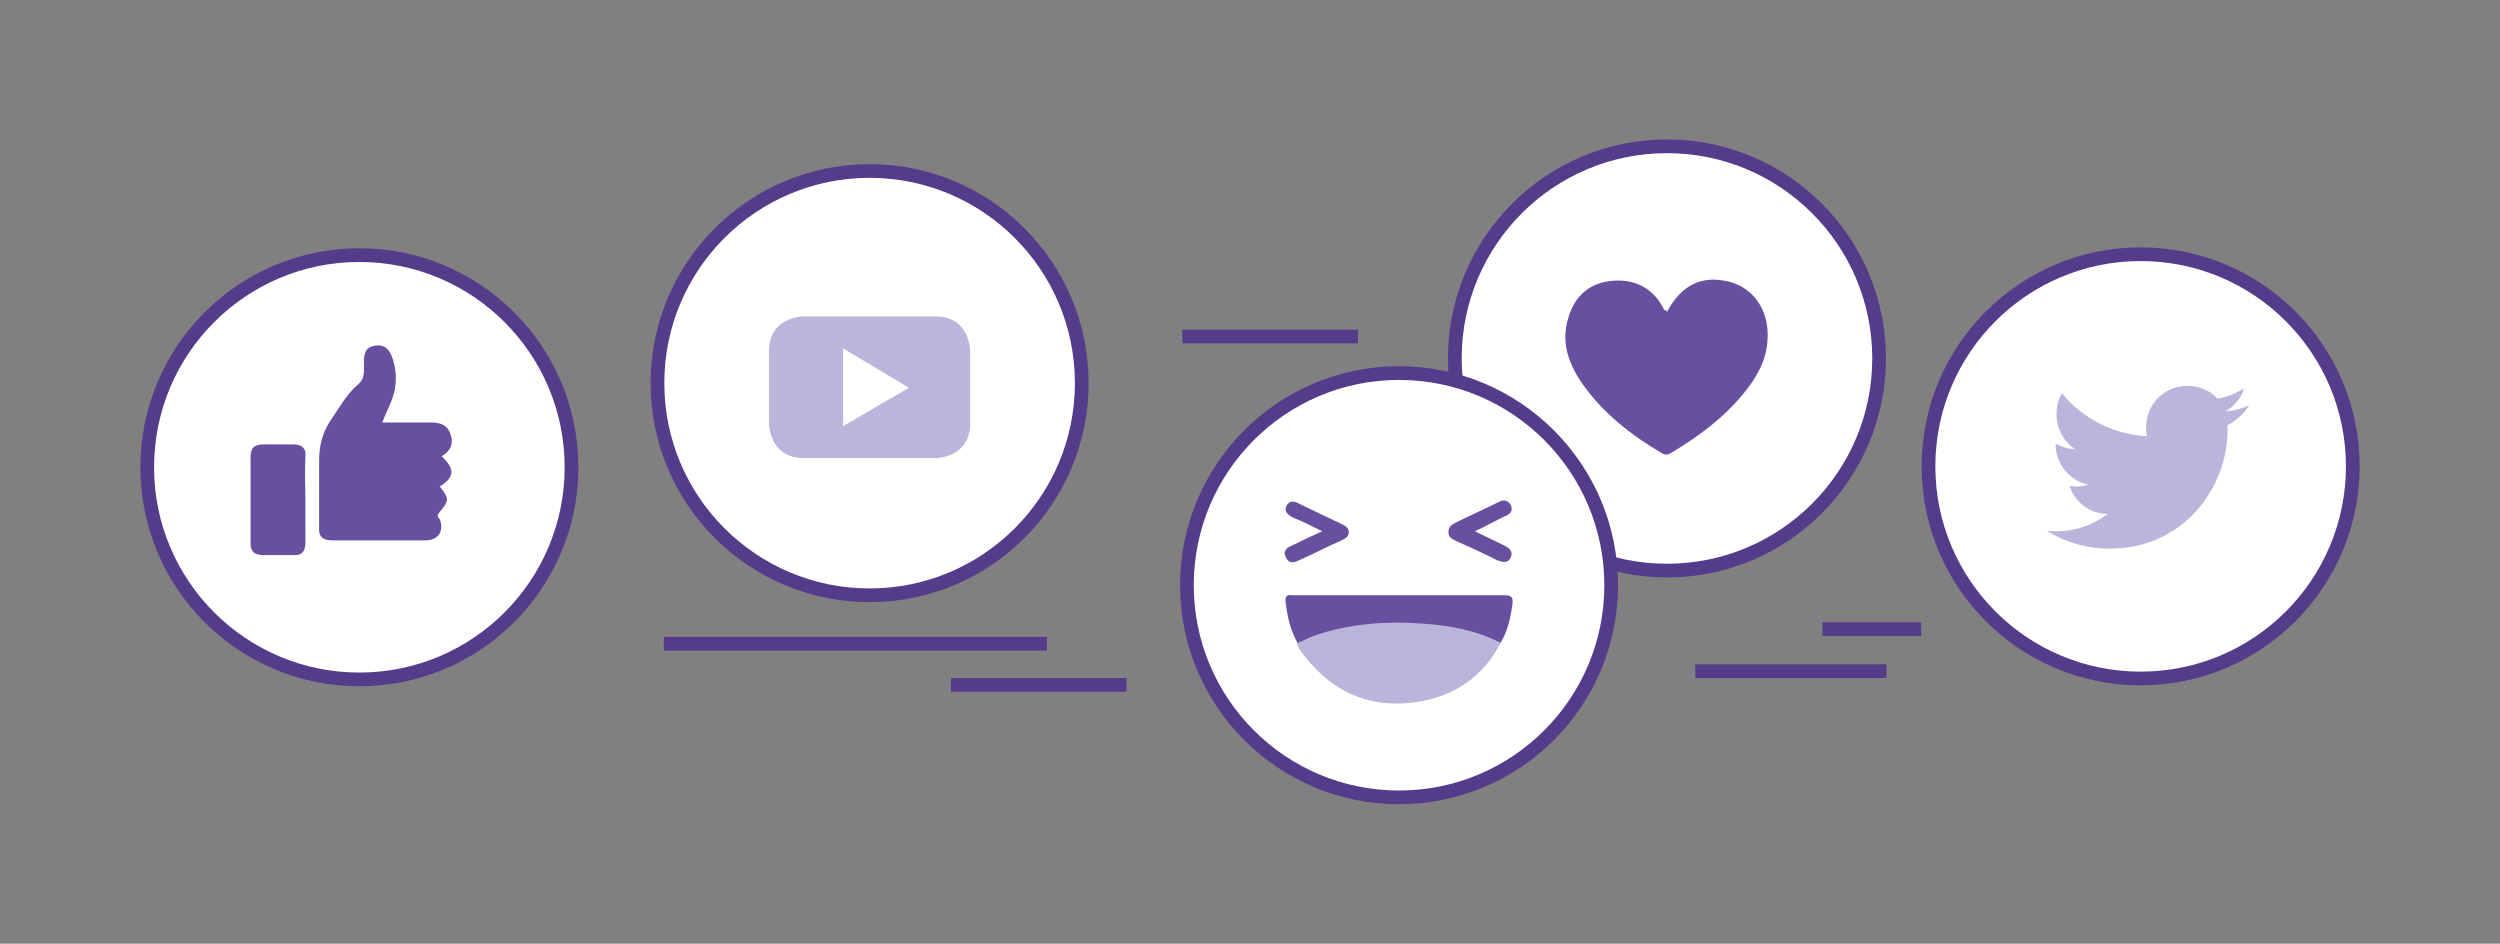 <?xml version="1.0" encoding="utf-8"?>
<!-- Generator: Adobe Illustrator 21.0.0, SVG Export Plug-In . SVG Version: 6.00 Build 0)  -->
<!DOCTYPE svg PUBLIC "-//W3C//DTD SVG 1.1//EN" "http://www.w3.org/Graphics/SVG/1.1/DTD/svg11.dtd">
<svg version="1.1" id="Layer_1" xmlns="http://www.w3.org/2000/svg" xmlns:xlink="http://www.w3.org/1999/xlink" x="0px" y="0px"
	 viewBox="0 0 273.4 103.2" enable-background="new 0 0 273.4 103.2" xml:space="preserve">
<rect x="0" y="0" width="273.4" height="103.2" fill="#808080" stroke="none"/>
<g>
	<g>
		<path fill="#FFFFFF" d="M39.3,74.3c12.8,0,23.2-10.4,23.2-23.2S52.2,27.9,39.3,27.9S16.1,38.3,16.1,51.1S26.5,74.3,39.3,74.3"/>
		<circle fill="none" stroke="#553C8B" stroke-width="1.5" cx="39.3" cy="51.1" r="23.2"/>
		<path fill="#6850A0" d="M48.3,49.9c1.5,1.4,1.4,2.3-0.2,3.3c1,1.3,1.1,1.5-0.1,2.9c-0.3,0.4,0,0.5,0.1,0.7
			c0.5,1.3-0.2,2.3-1.6,2.3c-3.4,0-6.8,0-10.1,0c-1.1,0-1.6-0.4-1.5-1.5c0-2.4,0-4.8,0-7.3c0-1.6,0.4-3.1,1.3-4.4
			c0.9-1.3,1.7-2.8,3-3.9c0.7-0.6,0.6-1.4,0.6-2.2c0-0.9,0-1.8,1.2-2c1.2-0.2,1.7,0.6,2,1.6c0.4,1.4,0.4,2.8-0.1,4.2
			c-0.3,0.8-0.7,1.6-1.1,2.6c1.8,0,3.5,0,5.3,0c1.1,0,1.9,0.3,2.2,1.4C49.6,48.5,49.3,49.3,48.3,49.9"/>
		<path fill="#6850A0" d="M33.4,54.7c0,1.5,0,3.1,0,4.6c0,1-0.4,1.5-1.4,1.4c-1.1,0-2.1,0-3.2,0c-0.9,0-1.4-0.3-1.4-1.3
			c0-3.1,0-6.3,0-9.4c0-1,0.4-1.4,1.4-1.4c1.1,0,2.2,0,3.3,0c1,0,1.4,0.5,1.3,1.4C33.3,51.6,33.4,53.1,33.4,54.7"/>
		<path fill="#FFFFFF" d="M182.3,62.4c12.8,0,23.2-10.4,23.2-23.2s-10.4-23.2-23.2-23.2c-12.8,0-23.2,10.4-23.2,23.2
			S169.5,62.4,182.3,62.4"/>
		<circle fill="none" stroke="#553C8B" stroke-width="1.5" cx="182.3" cy="39.2" r="23.2"/>
		<path fill="#6850A0" d="M182.3,34.1c1.5-2.8,3.6-3.9,6.3-3.4c3,0.5,4.9,3.1,4.7,6.4c-0.1,2.3-1.2,4.2-2.6,5.9
			c-2.2,2.7-4.9,4.7-7.9,6.5c-0.3,0.2-0.6,0.3-1,0.1c-3.4-2-6.5-4.4-8.8-7.7c-1.5-2.2-2.3-4.5-1.5-7.1c0.7-2.5,2.4-3.9,4.9-4.1
			c2.5-0.2,4.5,0.9,5.6,3.2C182.2,33.9,182.2,34,182.3,34.1"/>
		<path fill="#FFFFFF" d="M153,87.3c12.8,0,23.2-10.4,23.2-23.2S165.8,40.8,153,40.8c-12.8,0-23.2,10.4-23.2,23.2
			S140.2,87.3,153,87.3"/>
		<circle fill="none" stroke="#553C8B" stroke-width="1.5" cx="153" cy="64" r="23.2"/>
		<path fill="#BAB6DB" d="M164.1,70.3c-1.8,3.6-4.9,5.7-8.7,6.4c-5.1,0.9-9.4-0.7-12.7-4.9c-0.4-0.5-0.7-0.9-0.9-1.5
			c0.2-0.6,0.8-0.7,1.3-0.9c4.1-1.5,8.3-1.8,12.5-1.5c2.4,0.2,4.7,0.5,7,1.4C163.2,69.5,163.8,69.7,164.1,70.3"/>
		<path fill="#6850A0" d="M164.1,70.3c-2.7-1.4-5.6-1.9-8.5-2.1c-4.1-0.3-8.2,0-12.1,1.4c-0.5,0.2-1,0.5-1.6,0.7
			c-0.8-1.4-1.1-2.8-1.3-4.4c-0.1-0.7,0.1-0.9,0.8-0.8c2.8,0,5.5,0,8.3,0c4.9,0,9.9,0,14.8,0c0.8,0,1,0.2,0.9,1
			C165.2,67.5,164.9,69,164.1,70.3"/>
		<path fill="#6850A0" d="M161.3,58.1c1.2,0.6,2.3,1.1,3.3,1.6c0.5,0.3,0.9,0.6,0.6,1.3c-0.3,0.6-0.8,0.5-1.4,0.3
			c-1.6-0.8-3.1-1.5-4.7-2.2c-0.4-0.2-0.7-0.4-0.7-0.9c0-0.5,0.3-0.8,0.7-1c1.6-0.8,3.2-1.5,4.8-2.3c0.5-0.3,1-0.2,1.3,0.3
			c0.3,0.6,0,1-0.5,1.2C163.6,56.9,162.6,57.5,161.3,58.1"/>
		<path fill="#6850A0" d="M144.6,58.1c-1.2-0.6-2.2-1.1-3.2-1.5c-0.6-0.3-1-0.7-0.7-1.3c0.3-0.6,0.9-0.5,1.4-0.2
			c1.5,0.7,3.1,1.5,4.6,2.2c0.4,0.2,0.8,0.4,0.8,0.9c0,0.5-0.4,0.7-0.8,0.9c-1.6,0.7-3.1,1.5-4.7,2.2c-0.6,0.3-1.1,0.3-1.4-0.4
			c-0.3-0.6,0.1-1,0.6-1.2C142.4,59.1,143.5,58.6,144.6,58.1"/>
		<path fill="#FFFFFF" d="M234.1,74.3c12.8,0,23.2-10.4,23.2-23.2s-10.4-23.2-23.2-23.2c-12.8,0-23.2,10.4-23.2,23.2
			S221.2,74.3,234.1,74.3"/>
		<circle fill="none" stroke="#553C8B" stroke-width="1.5" cx="234.1" cy="51" r="23.2"/>
		<path fill="#BAB6DB" d="M246,44.3c-0.8,0.4-1.7,0.6-2.6,0.7c0.9-0.6,1.7-1.4,2-2.5c-0.9,0.5-1.8,0.9-2.9,1.1
			c-0.8-0.9-2-1.4-3.3-1.4c-2.5,0-4.5,2-4.5,4.5c0,0.4,0,0.7,0.1,1c-3.8-0.2-7.1-2-9.3-4.7c-0.4,0.7-0.6,1.4-0.6,2.3
			c0,1.6,0.8,3,2,3.8c-0.7,0-1.4-0.2-2.1-0.6v0.1c0,2.2,1.6,4,3.6,4.4c-0.4,0.1-0.8,0.2-1.2,0.2c-0.3,0-0.6,0-0.9-0.1
			c0.6,1.8,2.2,3.1,4.2,3.1c-1.6,1.2-3.5,1.9-5.6,1.9c-0.4,0-0.7,0-1.1-0.1c2,1.3,4.4,2,6.9,2c8.3,0,12.9-6.9,12.9-12.9
			c0-0.2,0-0.4,0-0.6C244.6,46,245.4,45.2,246,44.3"/>
		<path fill="#FFFFFF" d="M95.1,65.1c12.8,0,23.2-10.4,23.2-23.2c0-12.8-10.4-23.2-23.2-23.2S71.9,29.1,71.9,41.9
			C71.9,54.7,82.3,65.1,95.1,65.1"/>
		<circle fill="none" stroke="#553C8B" stroke-width="1.5" cx="95.1" cy="41.9" r="23.2"/>
		<path fill="#BAB6DB" d="M106.1,46.3v-7.9c0,0,0-3.8-3.8-3.8H87.9c0,0-3.8,0-3.8,3.8v7.9c0,0,0,3.8,3.8,3.8h14.5
			C102.3,50.1,106.1,50.1,106.1,46.3 M99.4,42.4l-7.2,4.2v-8.5L99.4,42.4z"/>
	</g>
	<line fill="none" stroke="#553C8B" stroke-width="1.5" x1="72.6" y1="70.4" x2="114.5" y2="70.4"/>
	<line fill="none" stroke="#553C8B" stroke-width="1.5" x1="104" y1="74.9" x2="123.2" y2="74.9"/>
	<line fill="none" stroke="#553C8B" stroke-width="1.5" x1="129.3" y1="36.8" x2="148.5" y2="36.8"/>
	<line fill="none" stroke="#553C8B" stroke-width="1.5" x1="185.4" y1="73.4" x2="206.3" y2="73.4"/>
	<line fill="none" stroke="#553C8B" stroke-width="1.5" x1="199.3" y1="68.8" x2="210.1" y2="68.8"/>
</g>
</svg>
